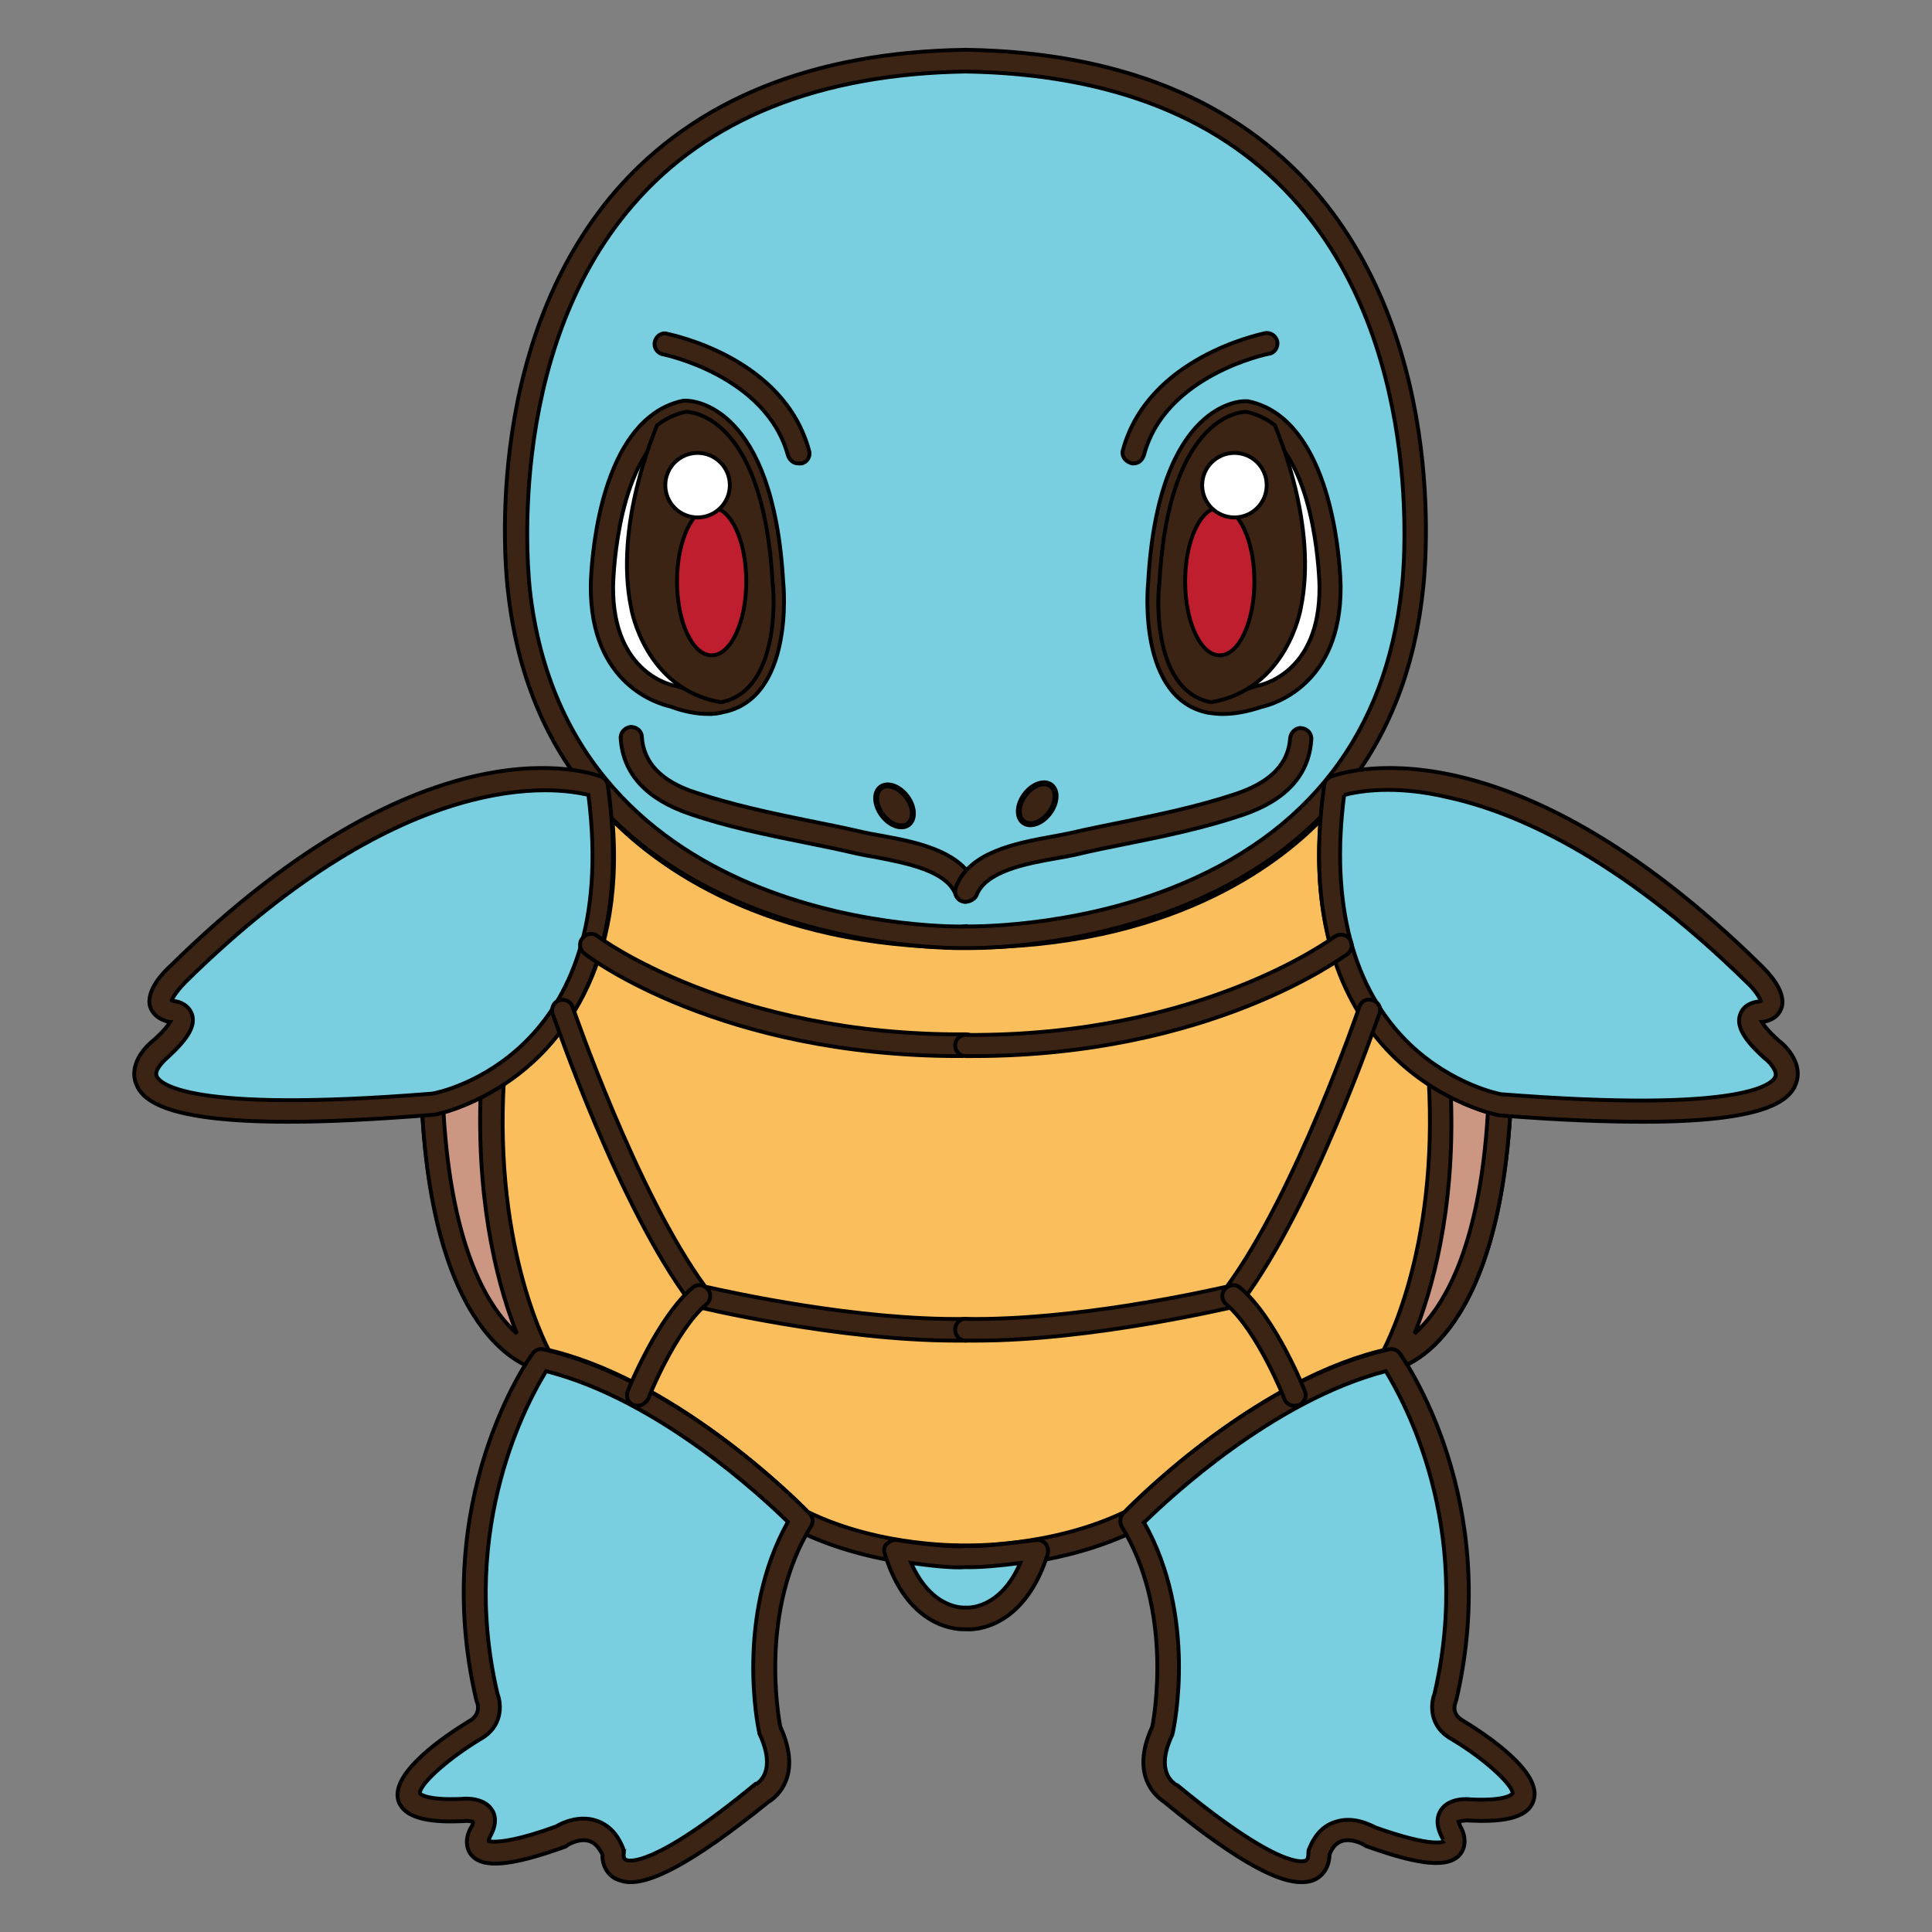 <svg width="500" height="500" xmlns="http://www.w3.org/2000/svg" version="1.1">

 <rect width="100%" height="100%" fill="#808080" stroke="none"/>

 <g>
  <title>Layer 1</title>
  <g stroke="null" id="svg_1">
   <g stroke="null" id="svg_2">
    <path stroke="null" id="svg_3" d="m372.464,279.079c-14.881,-9.263 -34.165,-30.217 -27.029,-75.468c0,0 -26.421,39.328 -95.511,39.025c-69.09,0.304 -95.511,-39.025 -95.511,-39.025c6.985,45.25 -12.148,66.205 -27.029,75.468c-8.503,5.315 -15.64,6.681 -15.64,6.681c3.037,61.953 28.092,66.053 28.092,66.053c33.862,7.137 67.42,41.758 67.42,41.758c20.196,9.87 42.669,9.263 42.669,9.263s22.473,0.759 42.669,-9.263c0,0 33.558,-34.621 67.42,-41.758c0,0 25.055,-4.1 28.092,-66.053c0,0 -7.137,-1.367 -15.64,-6.681z" fill="#FABE5D"/>
    <path stroke="null" id="svg_4" d="m251.138,405.567c-0.607,0 -1.063,0 -1.215,0c-0.759,0 -23.233,0.607 -43.732,-9.566c-0.304,-0.152 -0.607,-0.304 -0.759,-0.607c-0.304,-0.304 -33.406,-34.165 -65.901,-40.999c-1.063,-0.152 -27.18,-5.163 -30.369,-68.635c0,-1.367 0.911,-2.581 2.278,-2.885c0,0 6.833,-1.518 14.729,-6.378c15.488,-9.566 32.343,-29.914 25.814,-72.734c-0.152,-1.215 0.456,-2.581 1.67,-3.037c1.215,-0.456 2.581,0 3.341,1.063c0,0.152 6.681,9.566 21.258,18.981c13.514,8.655 36.747,18.829 71.216,18.829c0.456,0 0.911,0 1.215,0c34.469,0 57.702,-10.174 71.216,-18.829c14.729,-9.414 21.258,-18.981 21.258,-18.981c0.759,-1.063 2.126,-1.518 3.341,-1.063c1.215,0.456 1.974,1.67 1.67,3.037c-6.529,42.821 10.326,63.168 25.814,72.734c7.896,4.859 14.577,6.378 14.729,6.378c1.367,0.304 2.278,1.518 2.278,2.885c-3.189,63.472 -29.306,68.483 -30.369,68.635c-32.495,6.833 -65.446,40.543 -65.749,40.999c-0.152,0.304 -0.456,0.456 -0.759,0.607c-18.373,8.959 -37.962,9.566 -42.973,9.566zm-1.215,-5.618c0.304,0 21.866,0.607 41.15,-8.655c3.796,-3.948 35.684,-35.228 68.483,-42.213c0.304,0 22.473,-5.011 25.814,-61.194c-2.885,-0.911 -8.2,-2.733 -14.122,-6.529c0,0 0,0 0,0c-12.907,-8.048 -32.951,-27.332 -29.458,-69.09c-11.388,11.692 -39.328,32.951 -90.956,32.951c-0.456,0 -0.911,0 -1.367,0c-51.476,0 -79.568,-21.41 -90.956,-32.951c3.492,41.758 -16.551,61.042 -29.458,69.09c-5.922,3.644 -11.237,5.618 -14.122,6.529c3.341,56.183 25.51,61.194 25.662,61.194c32.799,6.985 64.687,38.265 68.483,42.213c18.981,9.263 40.543,8.655 40.847,8.655z" fill="#3C2415"/>
   </g>
   <g stroke="null" id="svg_5">
    <path stroke="null" id="svg_6" d="m249.924,15.625c-133.017,1.974 -115.555,137.117 -115.555,137.117c10.174,93.082 115.555,89.741 115.555,89.741s105.381,3.341 115.555,-89.741c0.152,0 17.462,-134.991 -115.555,-137.117z" fill="#79CFDF"/>
    <path stroke="null" id="svg_7" d="m250.835,245.369c-0.607,0 -0.911,0 -1.063,0c-0.911,0 -107.963,2.278 -118.288,-92.323c-0.304,-2.43 -7.592,-62.561 27.94,-103.711c20.499,-23.536 50.869,-35.836 90.349,-36.443c0,0 0,0 0.152,0c39.48,0.607 69.849,12.907 90.349,36.443c35.532,41.15 28.243,101.282 27.94,103.711c-9.718,89.741 -106.444,92.323 -117.377,92.323zm-0.911,-5.618c0.456,0 26.421,0.607 53.146,-9.87c35.532,-13.97 55.576,-40.087 59.676,-77.442c0.152,-0.607 7.289,-60.283 -26.725,-99.459c-19.284,-22.321 -48.287,-33.862 -86.097,-34.469c-37.81,0.607 -66.812,12.148 -86.097,34.469c-34.014,39.176 -26.725,98.852 -26.725,99.459c9.87,89.589 111.759,87.464 112.822,87.312z" fill="#3C2415"/>
   </g>
   <g stroke="null" id="svg_8">
    <path stroke="null" id="svg_9" d="m139.987,351.813c0,0 -25.055,-4.1 -28.092,-66.053c0,0 7.137,-1.518 15.64,-6.681c-2.885,46.769 12.451,72.734 12.451,72.734z" fill="#CB9783"/>
    <path stroke="null" id="svg_10" d="m139.987,354.546c-0.152,0 -0.304,0 -0.456,0c-1.063,-0.152 -27.332,-5.163 -30.369,-68.635c0,-1.367 0.911,-2.581 2.278,-2.885c0,0 6.681,-1.518 14.729,-6.378c0.911,-0.607 1.974,-0.607 2.885,0c0.911,0.607 1.367,1.518 1.367,2.581c-2.733,45.25 11.996,70.912 12.148,71.216c0.607,0.911 0.456,2.126 -0.152,3.037c-0.607,0.607 -1.518,1.063 -2.43,1.063zm-25.206,-66.661c2.126,36.291 12.148,51.172 18.981,57.246c-4.252,-10.629 -10.326,-31.432 -9.414,-61.194c-3.948,2.126 -7.44,3.341 -9.566,3.948z" fill="#3C2415"/>
   </g>
   <g stroke="null" id="svg_11">
    <path stroke="null" id="svg_12" d="m154.564,203.611c0,0 -42.213,-17.007 -108.722,48.439c0,0 -8.959,8.2 -1.518,9.718c0,0 7.744,0.304 -2.885,9.718c0,0 -29.003,22.321 70.457,14.274c0,0 52.994,-9.263 42.669,-82.149z" fill="#79CFDF"/>
    <path stroke="null" id="svg_13" d="m74.845,290.315c-31.432,0 -37.962,-5.315 -39.632,-9.87c-1.822,-4.707 1.974,-9.263 4.555,-11.237c2.733,-2.43 3.796,-3.948 4.252,-4.707c0,0 -0.152,0 -0.152,0c-3.341,-0.759 -4.555,-2.581 -5.011,-3.948c-1.215,-4.252 3.644,-9.111 5.163,-10.477c66.964,-65.901 109.785,-49.806 111.607,-49.046c0.911,0.304 1.518,1.215 1.67,2.126c10.477,74.708 -44.339,85.338 -44.947,85.338c-15.336,1.215 -27.636,1.822 -37.506,1.822zm-30.066,-31.28c1.822,0.152 3.948,1.063 4.859,3.341c1.063,3.037 -0.911,6.378 -6.226,11.237c-1.215,1.063 -3.492,3.341 -2.885,4.859c0.607,1.67 7.137,9.718 71.368,4.555c1.822,-0.304 49.046,-9.718 40.391,-77.29c-7.896,-1.974 -46.921,-8.048 -104.167,48.287c-1.67,1.67 -3.341,3.796 -3.644,4.859c-0.152,0 0,0 0.304,0.152z" fill="#3C2415"/>
   </g>
   <g stroke="null" id="svg_14">
    <path stroke="null" id="svg_15" d="m139.987,351.813c0,0 -26.118,36.291 -14.122,87.464c0,0 2.278,5.315 -3.189,8.503c0,0 -36.139,22.018 -3.189,20.651c0,0 8.2,-0.759 4.859,5.618c0,0 -7.137,11.237 20.651,1.215c0,0 9.414,-6.074 13.514,4.1c0,0 -2.278,18.07 38.417,-15.336c0,0 7.896,-3.796 1.974,-16.399c0,0 -6.529,-30.066 8.2,-54.209c0.152,0.152 -31.888,-33.558 -67.116,-41.606z" fill="#79CFDF"/>
    <path stroke="null" id="svg_16" d="m163.219,487.108c-1.67,0 -2.885,-0.456 -3.948,-0.911c-2.733,-1.518 -3.492,-4.404 -3.341,-6.226c-0.911,-1.822 -1.974,-3.037 -3.341,-3.492c-2.733,-0.911 -5.922,1.063 -5.922,1.215c-0.152,0.152 -0.304,0.152 -0.607,0.304c-13.97,5.011 -21.258,5.618 -24.144,1.974c-1.822,-2.278 -1.063,-5.466 0.152,-7.289c0.456,-0.759 0.304,-1.215 0.304,-1.215c-0.304,-0.152 -1.67,-0.304 -2.581,-0.152c-6.985,0.304 -15.033,-0.152 -16.703,-5.315c-2.126,-7.137 11.996,-16.703 18.222,-20.499c3.341,-1.822 2.278,-4.707 2.126,-5.011c0,-0.152 -0.152,-0.304 -0.152,-0.456c-12.148,-51.78 13.362,-88.223 14.577,-89.741c0.607,-0.911 1.822,-1.367 2.885,-1.063c35.684,8.2 67.42,41.15 68.786,42.517c0.911,0.911 1.063,2.278 0.304,3.341c-13.211,21.562 -8.503,48.743 -7.896,51.78c5.922,12.907 -1.215,18.373 -3.037,19.436c-20.803,16.855 -30.521,20.803 -35.684,20.803zm-1.822,-7.289c0,0 -0.152,1.215 0.607,1.518c0.607,0.304 6.681,2.43 33.254,-19.436c0.152,-0.152 0.304,-0.304 0.607,-0.304c0.456,-0.304 5.163,-3.189 0.759,-12.755c-0.152,-0.152 -0.152,-0.456 -0.152,-0.607c-0.304,-1.215 -6.226,-29.914 7.44,-54.361c-6.529,-6.378 -33.406,-31.584 -62.561,-39.025c-4.555,7.289 -22.777,40.087 -12.603,83.516c1.063,2.733 1.367,8.503 -4.404,11.692c-9.263,5.618 -16.096,12.148 -15.64,14.122l0,0c0,0 1.367,1.822 10.933,1.367c0.759,-0.152 5.618,-0.304 7.592,2.733c0.911,1.215 1.518,3.492 -0.304,6.833c-0.304,0.607 -0.456,1.063 -0.456,1.367c0,0 0.304,0.152 1.367,0.152c1.974,0 6.529,-0.456 16.096,-3.948c1.215,-0.759 5.77,-3.037 10.326,-1.518c3.189,1.063 5.466,3.341 6.985,7.137c0.152,0.607 0.304,1.063 0.152,1.518l0,0z" fill="#3C2415"/>
   </g>
   <path stroke="null" id="svg_17" d="m248.101,273.308c-61.498,0 -95.511,-25.358 -96.878,-26.573c-1.215,-0.911 -1.518,-2.733 -0.456,-3.948c0.911,-1.215 2.733,-1.518 3.948,-0.456c0.304,0.304 34.773,25.814 95.36,25.358c0,0 0,0 0,0c1.518,0 2.733,1.215 2.733,2.733c0,1.518 -1.215,2.733 -2.733,2.733c-0.759,0 -1.367,0.152 -1.974,0.152z" fill="#3C2415"/>
   <path stroke="null" id="svg_18" d="m247.494,346.954c-30.673,0 -66.812,-8.655 -67.268,-8.807c-0.607,-0.152 -1.215,-0.456 -1.518,-1.063c-18.525,-24.599 -34.925,-72.734 -35.684,-74.708c-0.456,-1.518 0.304,-3.037 1.67,-3.492c1.518,-0.456 3.037,0.304 3.492,1.67c0.152,0.456 16.551,48.135 34.317,72.431c6.074,1.367 39.48,8.807 67.42,8.352c0,0 0,0 0,0c1.518,0 2.733,1.215 2.733,2.733c0,1.518 -1.215,2.733 -2.733,2.885c-0.759,0 -1.518,0 -2.43,0z" fill="#3C2415"/>
   <path stroke="null" id="svg_19" d="m165.042,363.809c-0.304,0 -0.759,0 -1.063,-0.152c-1.367,-0.607 -2.126,-2.126 -1.518,-3.644c0.304,-0.759 7.592,-18.829 16.703,-26.725c1.215,-1.063 2.885,-0.911 3.948,0.304c1.063,1.215 0.911,2.885 -0.304,3.948c-8.048,6.833 -15.033,24.295 -15.033,24.447c-0.607,1.063 -1.67,1.822 -2.733,1.822z" fill="#3C2415"/>
   <path stroke="null" id="svg_20" d="m249.924,233.373c-1.215,0 -2.278,-0.759 -2.581,-1.822c-2.278,-6.226 -12.907,-8.2 -20.651,-9.718c-1.822,-0.304 -3.492,-0.607 -4.859,-0.911c-4.555,-1.063 -8.959,-1.974 -13.514,-2.885c-9.87,-1.974 -20.196,-4.1 -29.914,-7.44c-11.085,-3.796 -17.159,-10.326 -17.766,-19.436c-0.152,-1.518 1.063,-2.885 2.581,-3.037c1.518,0 2.885,1.063 2.885,2.581c0.456,6.681 5.011,11.54 13.97,14.425c9.566,3.189 19.588,5.315 29.306,7.289c4.555,0.911 9.111,1.822 13.666,2.885c1.367,0.304 2.885,0.607 4.707,0.911c9.111,1.67 21.562,3.948 24.903,13.211c0.456,1.518 -0.304,3.037 -1.67,3.492c-0.456,0.304 -0.759,0.456 -1.063,0.456z" fill="#3C2415"/>
   <ellipse stroke="null" id="svg_21" ry="3.9" rx="2.6" cy="240.521" cx="474.8" fill="#3C2415" transform="matrix(1.215 -0.911 0.911 1.215 -564.491 348.873)"/>
   <g stroke="null" id="svg_22">
    <path stroke="null" id="svg_23" d="m186.604,181.745c-3.341,0.607 -7.44,0.304 -12.3,-1.518c0,0 -18.525,-2.885 -18.373,-28.395c0,0 0.304,-30.673 14.274,-41.758c0,0 0,0 0,0c2.126,-1.67 4.555,-2.885 7.44,-3.492c0,0 20.044,-0.607 22.473,44.491c0,-0.152 2.581,27.484 -13.514,30.673z" fill="#FFFFFF"/>
    <path stroke="null" id="svg_24" d="m183.415,184.782c-3.037,0 -6.378,-0.607 -10.022,-1.974c-2.733,-0.607 -20.651,-5.466 -20.499,-31.129c0,-1.367 0.607,-32.191 15.336,-43.884c2.581,-2.126 5.618,-3.492 8.655,-4.1c0.152,0 0.152,0 0.607,0c1.822,0 22.625,1.063 25.206,47.072c0.152,1.063 2.733,30.066 -15.64,33.558c-1.063,0.304 -2.278,0.456 -3.644,0.456zm-5.618,-75.468c-2.126,0.456 -4.1,1.367 -5.922,2.885c-12.755,10.174 -13.211,39.328 -13.211,39.632c-0.152,22.929 15.944,25.662 16.096,25.662c0.152,0 0.304,0 0.607,0.152c4.252,1.518 7.896,1.974 10.781,1.367c0,0 0,0 0,0c13.514,-2.581 11.237,-27.484 11.237,-27.788c-2.278,-38.873 -17.614,-41.758 -19.588,-41.91z" fill="#3C2415"/>
   </g>
   <path stroke="null" id="svg_25" d="m186.604,181.745c-19.74,-3.341 -23.233,-24.295 -23.233,-24.295c-4.555,-21.714 6.226,-46.009 6.681,-47.376c0,0 0,0 0,0c2.126,-1.67 4.555,-2.885 7.44,-3.492c0,0 20.044,-0.607 22.473,44.491c0.152,-0.152 2.733,27.484 -13.362,30.673z" fill="#3C2415"/>
   <ellipse stroke="null" id="svg_26" ry="19.133" rx="8.959" cy="150.465" cx="184.174" fill="#BE1E2D"/>
   <circle stroke="null" id="svg_27" r="8.352" cy="125.562" cx="180.53" fill="#FFFFFF"/>
   <path stroke="null" id="svg_28" d="m206.647,119.944c-1.215,0 -2.278,-0.759 -2.733,-2.126c-5.618,-20.651 -32.191,-26.118 -32.343,-26.118c-1.518,-0.304 -2.43,-1.822 -2.126,-3.189c0.304,-1.518 1.822,-2.581 3.189,-2.126c1.215,0.304 30.217,6.074 36.747,30.217c0.456,1.518 -0.456,3.037 -1.974,3.341c-0.304,0 -0.456,0 -0.759,0z" fill="#3C2415"/>
   <g stroke="null" id="svg_29">
    <path stroke="null" id="svg_30" d="m360.012,351.813c0,0 25.055,-4.1 28.092,-66.053c0,0 -7.137,-1.518 -15.64,-6.681c2.885,46.769 -12.451,72.734 -12.451,72.734z" fill="#CB9783"/>
    <path stroke="null" id="svg_31" d="m360.012,354.546c-0.911,0 -1.822,-0.456 -2.278,-1.215c-0.607,-0.911 -0.607,-2.126 -0.152,-3.037c0.152,-0.304 14.881,-25.966 12.148,-71.216c0,-1.063 0.456,-1.974 1.367,-2.581c0.911,-0.456 1.974,-0.456 2.885,0c7.896,4.859 14.577,6.378 14.729,6.378c1.367,0.304 2.278,1.518 2.278,2.885c-3.189,63.472 -29.306,68.483 -30.369,68.635c-0.304,0.152 -0.456,0.152 -0.607,0.152zm15.488,-70.609c1.063,29.762 -5.163,50.565 -9.414,61.194c6.833,-6.074 16.855,-20.955 18.981,-57.246c-1.974,-0.607 -5.466,-1.822 -9.566,-3.948z" fill="#3C2415"/>
   </g>
   <g stroke="null" id="svg_32">
    <path stroke="null" id="svg_33" d="m345.435,203.611c0,0 42.213,-17.007 108.722,48.439c0,0 8.959,8.2 1.518,9.718c0,0 -7.744,0.304 2.885,9.718c0,0 29.003,22.321 -70.457,14.274c0,0 -52.994,-9.263 -42.669,-82.149z" fill="#79CFDF"/>
    <path stroke="null" id="svg_34" d="m425.154,290.315c-9.718,0 -22.018,-0.456 -37.202,-1.67c-0.759,-0.152 -55.728,-10.781 -45.25,-85.49c0.152,-0.911 0.759,-1.822 1.67,-2.126c1.822,-0.759 44.643,-16.855 111.607,49.046c1.367,1.367 6.226,6.226 5.163,10.477c-0.456,1.518 -1.518,3.341 -5.011,3.948c0,0 -0.152,0 -0.152,0c0.456,0.759 1.518,2.278 4.404,4.859c2.43,1.822 6.226,6.378 4.404,11.085c-1.67,4.555 -8.2,9.87 -39.632,9.87zm-77.29,-84.578c-3.644,28.092 2.278,50.261 16.855,64.383c11.237,10.781 23.688,13.059 23.688,13.059c63.927,5.011 70.457,-2.885 71.064,-4.555c0.607,-1.518 -1.822,-4.1 -2.733,-4.707c-5.618,-5.011 -7.44,-8.503 -6.378,-11.388c0.759,-2.278 3.037,-3.189 4.859,-3.341c0.304,0 0.456,-0.152 0.456,-0.152c-0.304,-1.063 -1.822,-3.189 -3.492,-4.707c-33.71,-33.103 -60.739,-44.339 -77.442,-47.983c-13.97,-3.341 -23.384,-1.518 -26.877,-0.607z" fill="#3C2415"/>
   </g>
   <g stroke="null" id="svg_35">
    <path stroke="null" id="svg_36" d="m360.012,351.813c0,0 26.118,36.291 14.122,87.464c0,0 -2.278,5.315 3.189,8.503c0,0 36.139,22.018 3.189,20.651c0,0 -8.2,-0.759 -4.859,5.618c0,0 7.137,11.237 -20.651,1.215c0,0 -9.414,-6.074 -13.514,4.1c0,0 2.278,18.07 -38.417,-15.336c0,0 -7.896,-3.796 -1.974,-16.399c0,0 6.529,-30.066 -8.2,-54.209c-0.304,0.152 31.736,-33.558 67.116,-41.606z" fill="#79CFDF"/>
    <path stroke="null" id="svg_37" d="m336.78,487.108c-5.315,0 -15.033,-3.948 -35.532,-20.803c-1.822,-1.215 -8.959,-6.681 -3.037,-19.436c0.607,-3.037 5.315,-30.217 -7.896,-51.78c-0.607,-1.063 -0.456,-2.43 0.304,-3.341c1.367,-1.367 33.103,-34.469 68.786,-42.517c1.063,-0.304 2.278,0.152 2.885,1.063c1.063,1.518 26.725,37.962 14.577,89.741c0,0.152 -0.152,0.304 -0.152,0.456c-0.304,0.759 -1.063,3.189 1.974,4.859c6.226,3.796 20.499,13.362 18.222,20.499c-1.518,5.315 -9.718,5.618 -16.551,5.315c-1.063,-0.152 -2.43,0.152 -2.885,0.304c0,0 0.152,0.456 0.456,1.215c1.063,1.67 1.822,4.859 0,7.137c-2.885,3.644 -10.174,3.037 -24.144,-1.974c-0.152,0 -0.456,-0.152 -0.607,-0.304c-0.911,-0.607 -3.796,-1.822 -5.922,-1.063c-1.367,0.456 -2.43,1.518 -3.189,3.492c0,1.974 -0.759,4.707 -3.341,6.226c-1.063,0.607 -2.278,0.911 -3.948,0.911zm-40.695,-93.082c13.818,24.447 7.744,52.994 7.44,54.361c0,0.152 -0.152,0.456 -0.152,0.607c-4.707,9.87 0.759,12.603 0.759,12.755c0.152,0.152 0.456,0.152 0.607,0.304c26.725,22.018 32.647,19.74 33.254,19.436c0.607,-0.304 0.607,-1.518 0.607,-1.518c0,-0.456 0,-0.911 0.152,-1.367c1.518,-3.796 3.796,-6.226 6.985,-7.137c4.555,-1.518 9.111,0.911 10.326,1.518c15.033,5.315 17.614,3.644 17.766,3.492c-0.152,0.152 -0.304,-0.456 -0.607,-0.911c-1.822,-3.492 -1.215,-5.77 -0.304,-7.137c2.126,-3.189 6.833,-2.885 7.744,-2.733c9.566,0.456 10.781,-1.518 10.781,-1.518c0.304,-1.822 -6.378,-8.503 -15.792,-14.122c-5.77,-3.189 -5.466,-8.959 -4.404,-11.692c10.174,-43.428 -8.048,-76.075 -12.603,-83.516c-29.155,7.592 -56.031,32.799 -62.561,39.176zm4.859,53.602l0,0l0,0z" fill="#3C2415"/>
   </g>
   <path stroke="null" id="svg_38" d="m251.746,273.308c-0.607,0 -1.215,0 -1.822,0c-1.518,0 -2.733,-1.215 -2.733,-2.733c0,-1.518 1.215,-2.733 2.733,-2.733c0,0 0,0 0,0c60.739,0.456 94.904,-25.055 95.36,-25.358c1.215,-0.911 3.037,-0.759 3.948,0.456c0.911,1.215 0.759,3.037 -0.456,3.948c-1.518,0.911 -35.532,26.421 -97.03,26.421z" fill="#3C2415"/>
   <path stroke="null" id="svg_39" d="m252.505,346.954c-0.911,0 -1.67,0 -2.581,0c-1.518,0 -2.733,-1.215 -2.733,-2.885c0,-1.518 1.215,-2.885 2.885,-2.733c27.788,0.456 61.346,-6.985 67.42,-8.352c17.766,-24.144 34.165,-71.975 34.317,-72.431c0.456,-1.518 2.126,-2.278 3.492,-1.67c1.518,0.456 2.278,2.126 1.67,3.492c-0.759,1.974 -17.159,50.109 -35.684,74.708c-0.456,0.456 -0.911,0.911 -1.518,1.063c-0.456,0 -36.595,8.807 -67.268,8.807z" fill="#3C2415"/>
   <path stroke="null" id="svg_40" d="m334.958,363.809c-1.063,0 -2.126,-0.607 -2.581,-1.822c0,-0.152 -6.985,-17.614 -15.033,-24.447c-1.215,-1.063 -1.367,-2.733 -0.304,-3.948c1.063,-1.215 2.733,-1.367 3.948,-0.304c9.111,7.744 16.399,25.966 16.703,26.725c0.607,1.367 -0.152,3.037 -1.518,3.644c-0.607,0 -0.911,0.152 -1.215,0.152z" fill="#3C2415"/>
   <g stroke="null" id="svg_41">
    <path stroke="null" id="svg_42" d="m249.924,402.833c-4.555,0.456 -18.373,-1.67 -18.373,-1.67c5.77,18.829 18.373,17.614 18.373,17.614s12.603,1.215 18.373,-17.614c0,0 -13.666,2.126 -18.373,1.67z" fill="#79CFDF"/>
    <path stroke="null" id="svg_43" d="m249.468,421.662c-3.037,0 -14.881,-1.215 -20.499,-19.588c-0.304,-0.911 -0.152,-1.974 0.607,-2.581s1.518,-1.063 2.581,-0.911c3.796,0.607 14.122,1.974 17.614,1.518c0.152,0 0.456,0 0.607,0c3.492,0.304 13.97,-1.063 17.614,-1.518c0.911,-0.152 1.974,0.152 2.581,0.911c0.607,0.759 0.759,1.67 0.607,2.581c-6.074,19.436 -18.981,19.74 -20.955,19.588c-0.304,0 -0.456,0 -0.759,0zm0.456,-5.618c0.152,0 0.152,0 0.304,0c0.304,0 8.655,0.456 13.818,-11.54c-4.404,0.607 -10.933,1.215 -14.122,1.063c-3.341,0.304 -9.718,-0.456 -14.122,-1.063c5.315,11.996 13.514,11.54 13.97,11.54c0,0 0.152,0 0.152,0z" fill="#3C2415"/>
   </g>
   <path stroke="null" id="svg_44" d="m249.924,233.373c-0.304,0 -0.607,0 -0.911,-0.152c-1.518,-0.456 -2.126,-2.126 -1.67,-3.492c3.341,-9.263 15.792,-11.54 24.903,-13.211c1.67,-0.304 3.341,-0.607 4.707,-0.911c4.555,-1.063 9.111,-1.974 13.666,-2.885c9.718,-1.974 19.74,-4.1 29.306,-7.289c8.959,-3.037 13.514,-7.744 13.97,-14.425c0.152,-1.518 1.518,-2.733 2.885,-2.581c1.518,0.152 2.733,1.367 2.581,3.037c-0.607,9.111 -6.529,15.64 -17.766,19.436c-9.87,3.341 -20.044,5.466 -29.914,7.44c-4.555,0.911 -9.111,1.822 -13.514,2.885c-1.367,0.304 -3.037,0.607 -4.859,0.911c-7.744,1.367 -18.373,3.341 -20.651,9.718c-0.456,0.759 -1.518,1.518 -2.733,1.518z" fill="#3C2415"/>
   <ellipse stroke="null" id="svg_45" ry="2.6" rx="3.9" cy="343.028" cx="604.872" fill="#3C2415" transform="matrix(0.911 -1.215 1.215 0.911 -699.389 630.437)"/>
   <g stroke="null" id="svg_46">
    <path stroke="null" id="svg_47" d="m313.395,181.745c3.341,0.607 7.44,0.304 12.3,-1.518c0,0 18.525,-2.885 18.373,-28.395c0,0 -0.304,-30.673 -14.274,-41.758c0,0 0,0 0,0c-2.126,-1.67 -4.555,-2.885 -7.44,-3.492c0,0 -20.044,-0.607 -22.473,44.491c0,-0.152 -2.733,27.484 13.514,30.673z" fill="#FFFFFF"/>
    <path stroke="null" id="svg_48" d="m316.432,184.782c-1.215,0 -2.581,-0.152 -3.644,-0.304c-18.373,-3.492 -15.792,-32.495 -15.64,-33.71c2.581,-47.072 24.447,-47.072 25.358,-46.921c0.152,0 0.304,0 0.456,0c3.037,0.607 6.074,1.974 8.655,4.1c14.729,11.844 15.336,42.517 15.336,43.884c0.152,25.662 -17.766,30.521 -20.499,31.129c-3.644,1.215 -6.985,1.822 -10.022,1.822zm5.77,-75.468c-1.822,0.152 -17.31,2.885 -19.436,41.91c0,0.304 -2.278,25.206 11.237,27.788c0,0 0,0 0,0c3.037,0.607 6.681,0.152 10.781,-1.367c0.152,0 0.304,-0.152 0.607,-0.152c0.607,-0.152 16.248,-2.885 16.096,-25.662c0,-0.304 -0.456,-29.458 -13.211,-39.48c-1.974,-1.67 -3.948,-2.581 -6.074,-3.037z" fill="#3C2415"/>
   </g>
   <path stroke="null" id="svg_49" d="m313.395,181.745c19.74,-3.341 23.233,-24.295 23.233,-24.295c4.555,-21.714 -6.226,-46.009 -6.681,-47.376c0,0 0,0 0,0c-2.126,-1.67 -4.555,-2.885 -7.44,-3.492c0,0 -20.044,-0.607 -22.473,44.491c-0.152,-0.152 -2.885,27.484 13.362,30.673z" fill="#3C2415"/>
   <ellipse stroke="null" id="svg_50" ry="19.133" rx="8.959" cy="150.465" cx="315.673" fill="#BE1E2D"/>
   <circle stroke="null" id="svg_51" r="8.352" cy="125.562" cx="319.469" fill="#FFFFFF"/>
   <path stroke="null" id="svg_52" d="m293.352,119.944c-0.304,0 -0.456,0 -0.759,-0.152c-1.518,-0.456 -2.43,-1.974 -1.974,-3.341c6.529,-23.992 35.532,-29.914 36.747,-30.217c1.518,-0.304 2.885,0.759 3.189,2.126c0.304,1.518 -0.759,3.037 -2.126,3.189c-0.304,0 -26.877,5.466 -32.343,26.118c-0.456,1.518 -1.518,2.278 -2.733,2.278z" fill="#3C2415"/>
  </g>
 </g>
</svg>